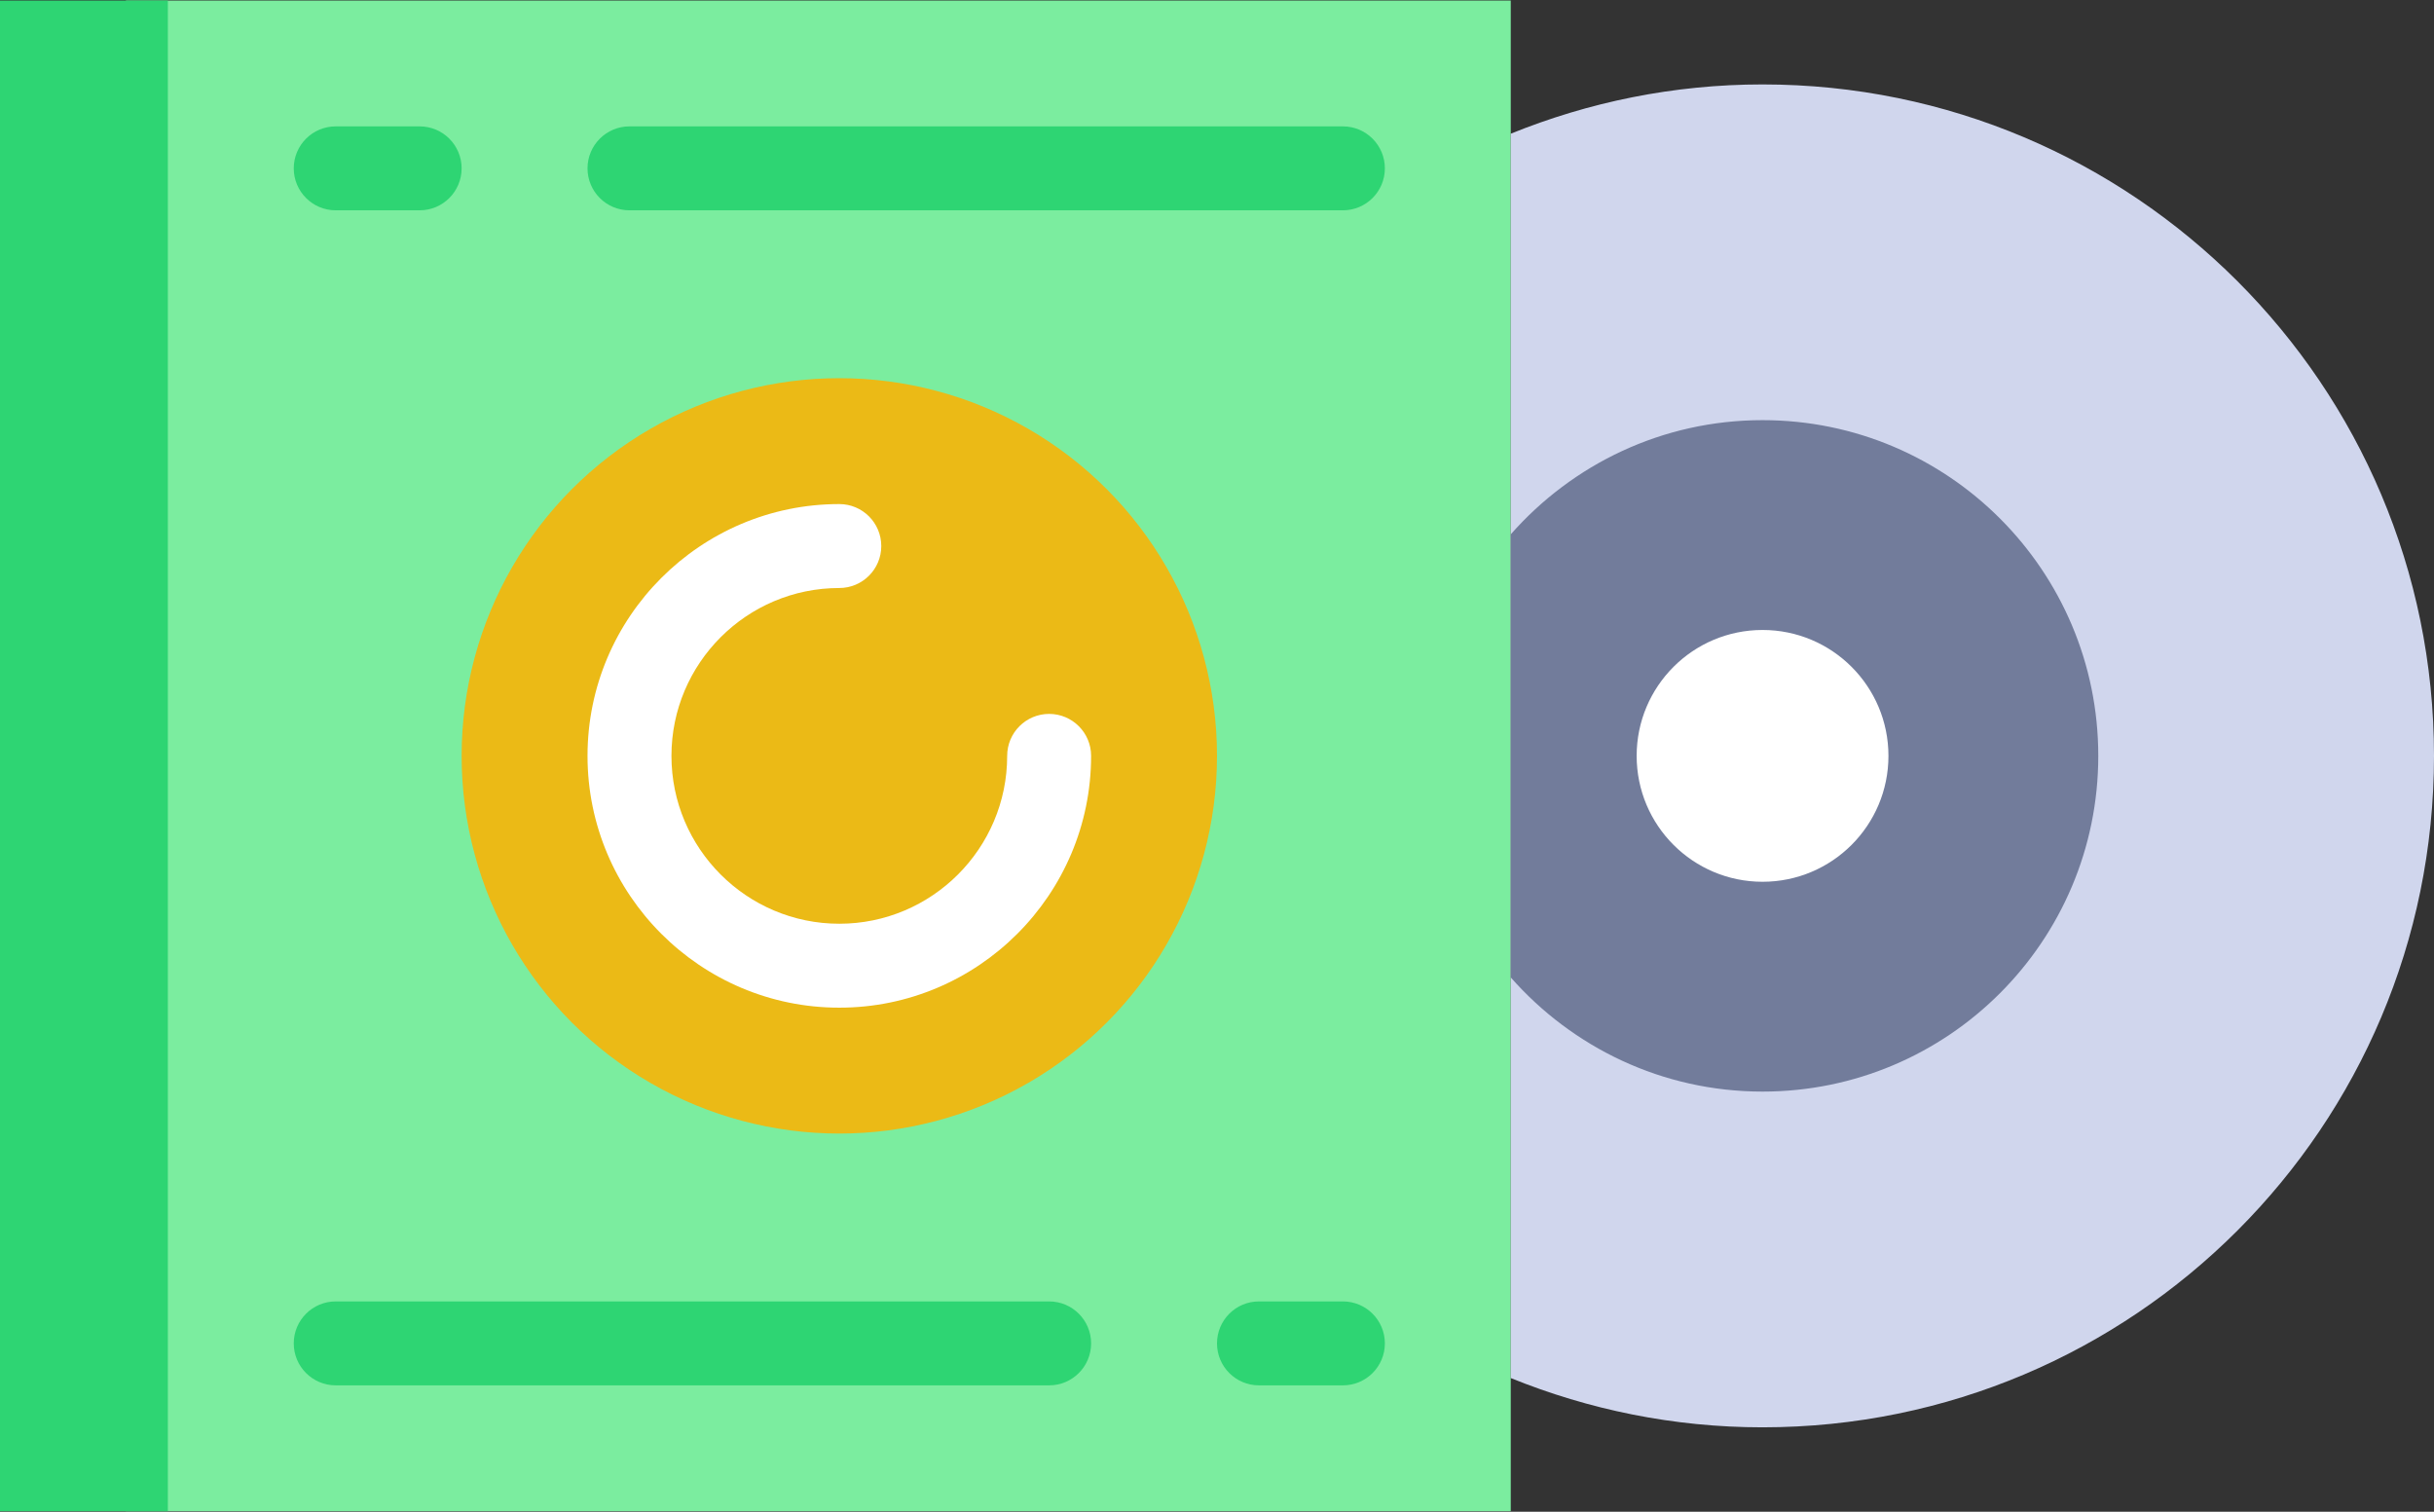 <?xml version="1.0" encoding="UTF-8"?>
<svg width="512px" height="318px" viewBox="0 0 512 318" version="1.1" xmlns="http://www.w3.org/2000/svg" xmlns:xlink="http://www.w3.org/1999/xlink">
    <rect x="0" y="0" width="512" height="318" fill="#333333" stroke="none"/>
    <!-- Generator: Sketch 50.2 (55047) - http://www.bohemiancoding.com/sketch -->
    <title>album</title>
    <desc>Created with Sketch.</desc>
    <defs></defs>
    <g id="Welcome" stroke="none" stroke-width="1" fill="none" fill-rule="evenodd">
        <g id="Desktop-HD" transform="translate(-280, -531)" fill-rule="nonzero">
            <g id="album" transform="translate(280, 531)">
                <rect id="Rectangle-path" fill="#7BED9F" x="26.483" y="0.103" width="291.31" height="317.793"></rect>
                <path d="M370.759,17.759 C352.009,17.759 334.16,21.493 317.793,28.123 L317.793,289.879 C334.159,296.508 352.009,300.243 370.759,300.243 C448.759,300.241 512,237.009 512,159 C512,80.991 448.759,17.759 370.759,17.759 Z" id="Shape" fill="#D0D6ED"></path>
                <path d="M370.759,88.379 C349.635,88.379 330.735,97.701 317.793,112.399 L317.793,205.609 C330.734,220.298 349.634,229.62 370.759,229.62 C409.759,229.62 441.38,198 441.38,158.999 C441.38,119.998 409.759,88.379 370.759,88.379 Z" id="Shape" fill="#727C9B"></path>
                <rect id="Rectangle-path" fill="#2ED573" x="0" y="0.103" width="35.31" height="317.793"></rect>
                <circle id="Oval" fill="#EBBA16" cx="176.552" cy="159" r="79.448"></circle>
                <g id="Group" transform="translate(123, 106)" fill="#FFFFFF">
                    <path d="M53.552,105.966 C24.35,105.966 0.586,82.211 0.586,53 C0.586,23.789 24.35,0.034 53.552,0.034 C58.425,0.034 62.38,3.989 62.38,8.862 C62.38,13.735 58.425,17.69 53.552,17.69 C34.078,17.69 18.242,33.527 18.242,53 C18.242,72.473 34.079,88.31 53.552,88.31 C73.025,88.31 88.862,72.473 88.862,53 C88.862,48.127 92.817,44.172 97.69,44.172 C102.563,44.172 106.518,48.127 106.518,53 C106.517,82.21 82.753,105.966 53.552,105.966 Z" id="Shape"></path>
                    <circle id="Oval" cx="247.759" cy="53" r="26.483"></circle>
                </g>
                <g id="Group" transform="translate(61, 26)" fill="#2ED573">
                    <path d="M159.69,265.414 L9.621,265.414 C4.748,265.414 0.793,261.459 0.793,256.586 C0.793,251.713 4.748,247.758 9.621,247.758 L159.69,247.758 C164.563,247.758 168.518,251.713 168.518,256.586 C168.518,261.459 164.562,265.414 159.69,265.414 Z" id="Shape"></path>
                    <path d="M221.483,265.414 L203.828,265.414 C198.955,265.414 195,261.459 195,256.586 C195,251.713 198.955,247.758 203.828,247.758 L221.483,247.758 C226.356,247.758 230.311,251.713 230.311,256.586 C230.311,261.459 226.356,265.414 221.483,265.414 Z" id="Shape"></path>
                    <path d="M221.483,18.241 L71.414,18.241 C66.541,18.241 62.586,14.286 62.586,9.413 C62.586,4.54 66.541,0.585 71.414,0.585 L221.483,0.585 C226.356,0.585 230.311,4.54 230.311,9.413 C230.31,14.287 226.356,18.241 221.483,18.241 Z" id="Shape"></path>
                    <path d="M27.276,18.241 L9.621,18.241 C4.748,18.241 0.793,14.286 0.793,9.413 C0.793,4.54 4.748,0.585 9.621,0.585 L27.276,0.585 C32.149,0.585 36.104,4.54 36.104,9.413 C36.103,14.287 32.149,18.241 27.276,18.241 Z" id="Shape"></path>
                </g>
            </g>
        </g>
    </g>
</svg>